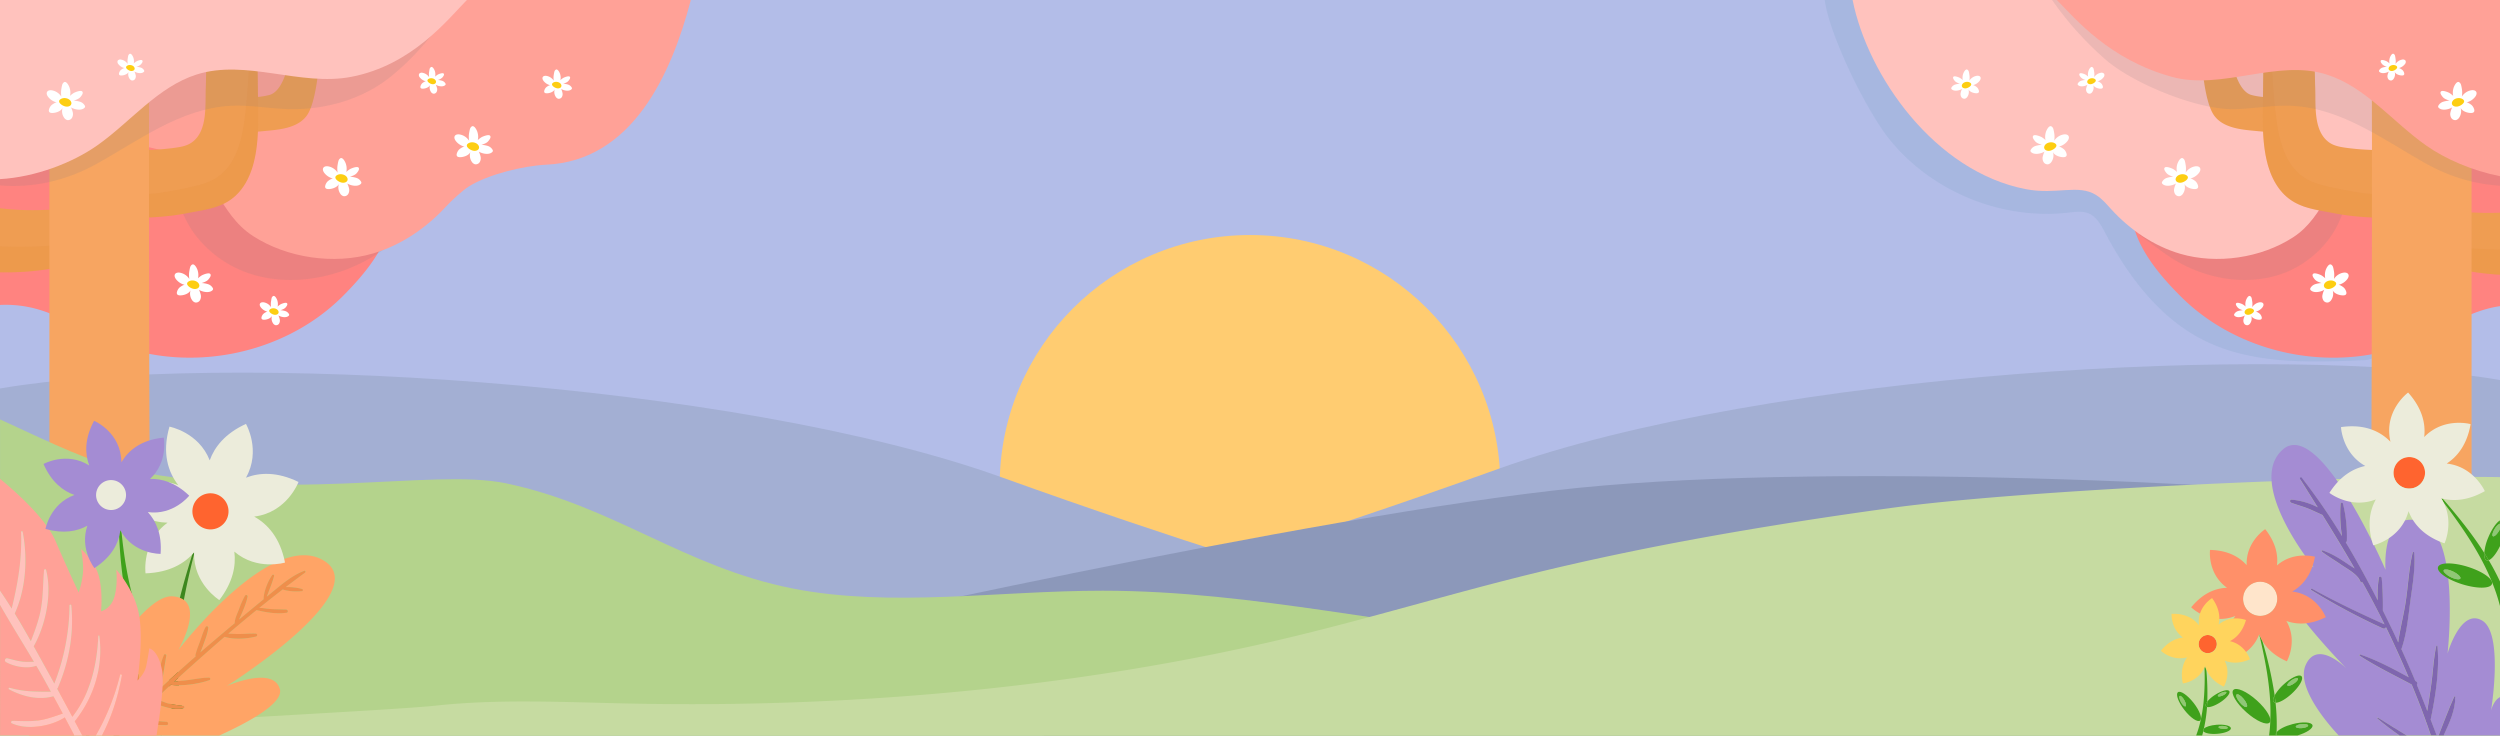 <svg xmlns="http://www.w3.org/2000/svg" xmlns:xlink="http://www.w3.org/1999/xlink" viewBox="0 0 1920 565"><defs><style>.cls-1{isolation:isolate;}.cls-2{fill:#b3bde8;}.cls-3{fill:#ffcc71;}.cls-4{fill:#a3afd3;}.cls-5{opacity:0.08;}.cls-12,.cls-33,.cls-5,.cls-8{mix-blend-mode:multiply;}.cls-6{fill:#177284;}.cls-7{fill:#ff8380;}.cls-8{opacity:0.15;}.cls-9{fill:#7f7b7d;}.cls-10{fill:#ffc2bd;}.cls-11{fill:#ef9d52;}.cls-12{opacity:0.17;}.cls-13{fill:#e08832;}.cls-14{fill:#f7a561;}.cls-15{fill:#ffa197;}.cls-16{fill:#fff;}.cls-17{fill:#fdce12;}.cls-18{fill:#8c98ba;}.cls-19{fill:#b4d38c;}.cls-20{fill:#c6dba1;}.cls-21{fill:#a48cd3;}.cls-22{fill:#7f66af;}.cls-23{fill:#3fa11b;}.cls-24,.cls-25,.cls-26,.cls-27,.cls-28,.cls-29,.cls-31,.cls-32{opacity:0.43;mix-blend-mode:overlay;}.cls-24{fill:url(#Degradado_sin_nombre_61);}.cls-25{fill:url(#Degradado_sin_nombre_61-2);}.cls-26{fill:url(#Degradado_sin_nombre_61-3);}.cls-27{fill:url(#Degradado_sin_nombre_61-4);}.cls-28{fill:url(#Degradado_sin_nombre_61-5);}.cls-29{fill:url(#Degradado_sin_nombre_61-6);}.cls-30{fill:none;}.cls-31{fill:url(#Degradado_sin_nombre_61-7);}.cls-32{fill:url(#Degradado_sin_nombre_61-8);}.cls-33{fill:#ff642f;}.cls-34{fill:#ececdb;}.cls-35{fill:#ffe5cb;}.cls-36{fill:#ff9069;}.cls-37{fill:#ffd45d;}.cls-38{fill:#3d871e;}.cls-39{fill:#ffa466;}.cls-40{fill:#ef8e4b;}</style><linearGradient id="Degradado_sin_nombre_61" x1="-822.52" y1="916.31" x2="-824.41" y2="904.31" gradientTransform="matrix(0.77, -0.63, 0.63, 0.77, 1784.37, -687.78)" gradientUnits="userSpaceOnUse"><stop offset="0" stop-color="#f7f7f7"/><stop offset="1" stop-color="#fffde0"/></linearGradient><linearGradient id="Degradado_sin_nombre_61-2" x1="-1391.15" y1="2387.97" x2="-1392.62" y2="2378.64" gradientTransform="translate(4515.49 354.03) rotate(56.19)" xlink:href="#Degradado_sin_nombre_61"/><linearGradient id="Degradado_sin_nombre_61-3" x1="-1043.57" y1="2794.89" x2="-1045.04" y2="2785.56" gradientTransform="translate(4646.92 1323.45) rotate(84.38)" xlink:href="#Degradado_sin_nombre_61"/><linearGradient id="Degradado_sin_nombre_61-4" x1="-807.7" y1="996.65" x2="-809.1" y2="987.78" gradientTransform="matrix(0.87, -0.49, 0.49, 0.87, 1900.63, -721.45)" xlink:href="#Degradado_sin_nombre_61"/><linearGradient id="Degradado_sin_nombre_61-5" x1="-1313.48" y1="2375.78" x2="-1314.57" y2="2368.88" gradientTransform="matrix(0.4, 0.92, -0.92, 0.4, 4406.78, 783.6)" xlink:href="#Degradado_sin_nombre_61"/><linearGradient id="Degradado_sin_nombre_61-6" x1="-989.7" y1="2748.5" x2="-990.78" y2="2741.61" gradientTransform="matrix(-0.08, 1, -1, -0.08, 4366.02, 1761.37)" xlink:href="#Degradado_sin_nombre_61"/><linearGradient id="Degradado_sin_nombre_61-7" x1="-293.06" y1="823" x2="-295.26" y2="809.06" gradientTransform="translate(1281.36 -183.61) rotate(-63.75)" xlink:href="#Degradado_sin_nombre_61"/><linearGradient id="Degradado_sin_nombre_61-8" x1="-1533.05" y1="1864.1" x2="-1534.76" y2="1853.27" gradientTransform="matrix(0.85, 0.52, -0.52, 0.85, 4198.45, -370.62)" xlink:href="#Degradado_sin_nombre_61"/></defs><g class="cls-1"><g id="Layer_1" data-name="Layer 1"><rect class="cls-2" width="1920" height="565.5"/><circle class="cls-3" cx="960" cy="372.75" r="192.25"/><path class="cls-4" d="M1920,565V291.86c-169.71-29.09-563-5.88-768.91,68.1-79.17,28.45-146.08,50.63-201.43,67.84-51.11-16.2-111.19-36.35-180.75-61.35C563,292.48,169.71,269.27,0,298.35V565Z"/><g class="cls-5"><path class="cls-6" d="M1831.29,144.33c-13.53-18.78-40.56-19.64-63.72-21.15-43.22-2.8-86.61-14.59-122.11-39.31C1624.54,69.3,1607,19.46,1590.38,0h-189c3.74,27.59,32.33,85.49,49.87,107.18,32.38,40.08,86,62,137.34,56.11,5.17-.59,10.62-1.41,15.43.58,6.14,2.55,9.58,8.95,12.68,14.82,17.59,33.19,41.23,64.95,74.75,82.1,37,19,80.81,17.66,122.41,15.91,3.3-.14,6.84-.36,9.43-2.4,2.38-1.88,3.47-4.92,4.39-7.81a266.65,266.65,0,0,0,12.49-86.56C1840,167.5,1838.57,154.42,1831.29,144.33Z"/></g><path class="cls-7" d="M1744.72,0c-35.21,17.24-66.28,73.12-88.92,105.07-35.06,49.47-19.21,84.54,19.18,122.75,46.19,46,121.43,60,181.17,33.76,18.18-8,35-19.3,54.18-24.46a86,86,0,0,1,9.67-2V0Z"/><g class="cls-8"><path class="cls-9" d="M1643,180.38c8.72,6.14,17,13,26,18.56,24.34,15.1,55.24,20.85,82.41,11.72s49.13-34.45,50.66-63a115.21,115.21,0,0,1-49.9-31.19"/></g><path class="cls-10" d="M1422.8,0c11.64,58.36,63.06,131.7,132.9,145.25,23.73,4.6,40.29-4.11,54.13,4.54,4.62,2.88,8.09,7.11,11.72,11.07,14.17,15.46,32.28,28,52.9,34.06,28.29,8.3,62.08,3.2,86.53-12.58,26-16.77,25.84-47,58.94-59.44,20-7.54,42.12-8.24,63.67-8.2,12.11,0,24.33.23,36.41-.49V0Z"/><path class="cls-11" d="M1729.28,73c-16.91-4.36-20.23-54.55-18.67-72.8h-20.53c-1.28,20.59,0,74.57,10.52,88.72,6.45,8.69,18.57,10.41,29.37,11.43l29.34,2.75a195.82,195.82,0,0,0-3.66-30.14A52.81,52.81,0,0,1,1729.28,73Z"/><path class="cls-11" d="M1801.57,113.47c-4.47-.62-9.1-1.47-12.78-4.09-12.62-8.95-10.08-29.52-10.74-42.76-.11-2.33-1.08-51.73-1.38-66.46h-37.53c-.57,14-1,59.17-1.14,73.13-.3,22.78-1.94,53.25,12.91,72.29,10.85,13.93,25.48,15,41.48,18.12,19.74,3.85,40.25,4.1,60.41,2.74l-1.77-52.8A184.9,184.9,0,0,1,1801.57,113.47Z"/><g class="cls-12"><path class="cls-13" d="M1838.89,162.14a15.32,15.32,0,0,0-3.27-8.1c-4.91-5.74-13.11-4.8-19.79-5.69-8.84-1.16-17.85-2.88-26.57-4.82-6.9-1.53-13.86-3.45-19.75-7.34-14.85-9.8-19.32-29.26-21.48-46.88A436.24,436.24,0,0,1,1744.81,39l-5.94-.66q-.63,17.47-.87,35c-.3,22.78-1.94,53.25,12.91,72.29,10.85,13.93,25.48,15,41.48,18.12a214.82,214.82,0,0,0,46.55,3.39A22.78,22.78,0,0,0,1838.89,162.14Z"/></g><path class="cls-11" d="M1920,163.32c-6.5.28-13,.25-19.53-.09-19.45-1-15.54,23.75-15.89,34.27-.1,2.75,0,5.82,2.2,7.83,1.69,1.53,4.26,2.08,6.68,2.52A227.1,227.1,0,0,0,1920,211Z"/><g class="cls-12"><path class="cls-13" d="M1920,191.58c-11.82-.06-23.7-.83-35.5-2,0,3,.15,5.73.08,7.88-.1,2.75,0,5.82,2.2,7.83,1.69,1.53,4.26,2.08,6.68,2.52A227.1,227.1,0,0,0,1920,211Z"/></g><path class="cls-14" d="M1898.17.16h-77c1.29,97.84-.17,440.37-.8,564.34h77.79Z"/><g class="cls-8"><path class="cls-9" d="M1576,0a252.2,252.2,0,0,0,41.18,45.86c21.24,18.44,70.78,38.63,98.94,38,14.92-.35,29.75-3.35,44.65-2.54,39.12,2.13,71,27.13,104.1,45.23A132.54,132.54,0,0,0,1920,142.67V0Z"/></g><path class="cls-15" d="M1579.67,0c14.56,14.75,40.13,45.7,88.26,59,38.43,10.61,80.79-13.81,118.8-1.81,30.14,9.53,50.82,36.49,76.67,54.64,14.7,10.31,35.26,19.28,56.6,23.48V0Z"/><path class="cls-16" d="M1512,54.85a2.67,2.67,0,0,0-.91-1.26c-1.58-1.2-3.28,2.45-3.52,3.57a9.34,9.34,0,0,0-.35,2.3c0,.45,0,1.9.37,2.21a14.34,14.34,0,0,0-2.26-1.77c-.81-.49-4.18-1.87-5.07-1s.41,2.51,1,3.23c1,1.18,2.61,1.69,4,2.18a14.87,14.87,0,0,0-3.7.64,5,5,0,0,0-2.85,2.32,1.14,1.14,0,0,0-.15.65,1.09,1.09,0,0,0,.36.65c1.85,1.85,6,1,7.92-.27a13.29,13.29,0,0,0-1.06,3.09,4.44,4.44,0,0,0,.53,3.16,2.73,2.73,0,0,0,2.82,1.23,3.34,3.34,0,0,0,1.85-1.48,6.67,6.67,0,0,0,.73-5.87c.79,2.2,4.34,3.3,6.4,3.18,1.06-.05,1.84-.43,1.74-1.67a5.45,5.45,0,0,0-1.37-2.74c-.53-.57-2.56-1.95-3.4-1.76a9.21,9.21,0,0,0,5.23-3.3c.66-.86,1.18-2.06.63-3s-1.89-1.08-3-.88a8.33,8.33,0,0,0-5.47,3.7,13.61,13.61,0,0,0-.07-5A15.89,15.89,0,0,0,1512,54.85Z"/><path class="cls-17" d="M1509.67,67.86c2.22-.15,6.4-3,2.85-4.65-2-.94-5.39,0-5.82,2.4a1.84,1.84,0,0,0,.89,1.82A3.4,3.4,0,0,0,1509.67,67.86Z"/><path class="cls-16" d="M1729.21,228.77a2.67,2.67,0,0,0-.91-1.26c-1.58-1.2-3.28,2.44-3.52,3.56a9.49,9.49,0,0,0-.35,2.3c0,.45,0,1.9.37,2.21a14.34,14.34,0,0,0-2.26-1.77c-.81-.48-4.18-1.87-5.07-.95s.41,2.51,1,3.22c1,1.18,2.61,1.7,4,2.18a14.87,14.87,0,0,0-3.7.64,5,5,0,0,0-2.85,2.32,1.17,1.17,0,0,0-.15.65,1.09,1.09,0,0,0,.36.65c1.85,1.86,6,1,7.92-.27a13.37,13.37,0,0,0-1.06,3.1,4.41,4.41,0,0,0,.53,3.15,2.71,2.71,0,0,0,2.83,1.23,3.29,3.29,0,0,0,1.84-1.47,6.69,6.69,0,0,0,.73-5.88c.79,2.2,4.34,3.3,6.4,3.19,1.06-.06,1.84-.44,1.74-1.68a5.42,5.42,0,0,0-1.37-2.73c-.53-.58-2.56-1.95-3.4-1.77a9.19,9.19,0,0,0,5.23-3.29c.66-.86,1.18-2.07.63-3s-1.89-1.09-3-.89a8.27,8.27,0,0,0-5.46,3.71,13.89,13.89,0,0,0-.08-5A15.43,15.43,0,0,0,1729.21,228.77Z"/><path class="cls-17" d="M1726.84,241.78c2.22-.16,6.4-3,2.85-4.66-2-.93-5.39,0-5.82,2.4a1.84,1.84,0,0,0,.89,1.82A3.48,3.48,0,0,0,1726.84,241.78Z"/><path class="cls-16" d="M1677.87,123.36a3.42,3.42,0,0,0-1.19-1.65c-2.06-1.57-4.28,3.19-4.6,4.65a12.22,12.22,0,0,0-.44,3c0,.59,0,2.48.47,2.89a19.16,19.16,0,0,0-2.94-2.31c-1.06-.63-5.46-2.44-6.62-1.25s.54,3.28,1.31,4.21c1.26,1.54,3.39,2.21,5.23,2.84a19.11,19.11,0,0,0-4.83.84,6.46,6.46,0,0,0-3.72,3,1.57,1.57,0,0,0-.2.85,1.45,1.45,0,0,0,.47.84c2.42,2.42,7.79,1.29,10.33-.35a17.22,17.22,0,0,0-1.38,4,5.79,5.79,0,0,0,.7,4.12,3.54,3.54,0,0,0,3.68,1.6,4.39,4.39,0,0,0,2.41-1.92,8.72,8.72,0,0,0,1-7.67c1,2.87,5.65,4.3,8.34,4.16,1.39-.08,2.41-.57,2.28-2.19a7.14,7.14,0,0,0-1.79-3.57c-.7-.75-3.35-2.54-4.44-2.3a12,12,0,0,0,6.82-4.3c.87-1.12,1.54-2.69.82-3.92s-2.46-1.41-3.87-1.15a10.78,10.78,0,0,0-7.13,4.84,18,18,0,0,0-.1-6.55A18.48,18.48,0,0,0,1677.87,123.36Z"/><path class="cls-17" d="M1674.77,140.33c2.9-.2,8.36-4,3.73-6.08-2.67-1.21-7,.05-7.61,3.14a2.42,2.42,0,0,0,1.17,2.37A4.45,4.45,0,0,0,1674.77,140.33Z"/><path class="cls-16" d="M1890,64.9a3.44,3.44,0,0,0-1.19-1.64c-2.06-1.57-4.28,3.19-4.59,4.65a12.09,12.09,0,0,0-.45,3c0,.59,0,2.48.47,2.88a19.3,19.3,0,0,0-2.94-2.31c-1.06-.63-5.46-2.44-6.62-1.24s.54,3.27,1.31,4.21c1.26,1.53,3.4,2.2,5.23,2.84a19.11,19.11,0,0,0-4.83.84,6.41,6.41,0,0,0-3.71,3,1.57,1.57,0,0,0-.21.84,1.54,1.54,0,0,0,.47.85c2.42,2.42,7.79,1.29,10.33-.35a17.78,17.78,0,0,0-1.38,4,5.78,5.78,0,0,0,.7,4.12,3.55,3.55,0,0,0,3.68,1.61,4.4,4.4,0,0,0,2.41-1.93,8.72,8.72,0,0,0,1-7.67c1,2.88,5.66,4.31,8.34,4.16,1.39-.07,2.41-.57,2.28-2.18a7.14,7.14,0,0,0-1.79-3.57c-.7-.75-3.34-2.55-4.43-2.3a12.06,12.06,0,0,0,6.81-4.31c.87-1.12,1.54-2.69.82-3.91s-2.46-1.41-3.87-1.15a10.8,10.8,0,0,0-7.13,4.83,18,18,0,0,0-.1-6.54A18.88,18.88,0,0,0,1890,64.9Z"/><path class="cls-17" d="M1886.92,81.87c2.9-.19,8.36-4,3.73-6.07-2.67-1.22-7,0-7.6,3.14a2.4,2.4,0,0,0,1.16,2.37A4.39,4.39,0,0,0,1886.92,81.87Z"/><path class="cls-16" d="M1576.91,98.86a3.42,3.42,0,0,0-1.19-1.65c-2.06-1.57-4.28,3.19-4.59,4.65a11.78,11.78,0,0,0-.45,3c0,.59,0,2.48.47,2.89a19.8,19.8,0,0,0-2.94-2.31c-1.06-.63-5.46-2.44-6.62-1.25s.54,3.28,1.31,4.21c1.26,1.54,3.4,2.21,5.23,2.84a19.56,19.56,0,0,0-4.83.84,6.41,6.41,0,0,0-3.71,3,1.58,1.58,0,0,0-.21.85,1.51,1.51,0,0,0,.47.84c2.42,2.43,7.79,1.29,10.33-.35a17.69,17.69,0,0,0-1.38,4,5.78,5.78,0,0,0,.7,4.12,3.54,3.54,0,0,0,3.68,1.6,4.39,4.39,0,0,0,2.41-1.92,8.72,8.72,0,0,0,1-7.67c1,2.87,5.66,4.3,8.34,4.16,1.39-.08,2.41-.57,2.28-2.19a7.14,7.14,0,0,0-1.79-3.57c-.7-.75-3.35-2.54-4.44-2.3a12,12,0,0,0,6.82-4.3c.87-1.12,1.54-2.69.82-3.92s-2.46-1.41-3.87-1.15a10.78,10.78,0,0,0-7.13,4.84,18,18,0,0,0-.1-6.55A18.48,18.48,0,0,0,1576.91,98.86Z"/><path class="cls-17" d="M1573.81,115.83c2.9-.2,8.36-4,3.73-6.08-2.67-1.21-7,0-7.61,3.14a2.44,2.44,0,0,0,1.17,2.38A4.53,4.53,0,0,0,1573.81,115.83Z"/><path class="cls-16" d="M1791.75,205a3.44,3.44,0,0,0-1.19-1.64c-2.06-1.57-4.28,3.19-4.6,4.65a12.08,12.08,0,0,0-.44,3c0,.59,0,2.48.47,2.89a19.23,19.23,0,0,0-2.94-2.32c-1.06-.63-5.46-2.44-6.62-1.24s.54,3.27,1.31,4.21c1.26,1.53,3.39,2.21,5.23,2.84a19.11,19.11,0,0,0-4.83.84,6.46,6.46,0,0,0-3.72,3,1.56,1.56,0,0,0-.2.84,1.48,1.48,0,0,0,.47.85c2.42,2.42,7.79,1.29,10.33-.35a17.22,17.22,0,0,0-1.38,4,5.76,5.76,0,0,0,.7,4.11,3.55,3.55,0,0,0,3.68,1.61,4.4,4.4,0,0,0,2.41-1.93,8.72,8.72,0,0,0,1-7.67c1,2.88,5.65,4.31,8.34,4.16,1.39-.07,2.41-.57,2.28-2.18a7.14,7.14,0,0,0-1.79-3.57c-.7-.75-3.35-2.55-4.44-2.3a12.06,12.06,0,0,0,6.82-4.31c.87-1.12,1.54-2.69.82-3.91s-2.46-1.41-3.87-1.15a10.8,10.8,0,0,0-7.13,4.83,18,18,0,0,0-.1-6.54A18.88,18.88,0,0,0,1791.75,205Z"/><path class="cls-17" d="M1788.65,221.93c2.9-.2,8.36-4,3.73-6.08-2.67-1.22-7,.05-7.61,3.14a2.42,2.42,0,0,0,1.17,2.37A4.45,4.45,0,0,0,1788.65,221.93Z"/><path class="cls-16" d="M1607.89,52.79a2.44,2.44,0,0,0-.84-1.15c-1.44-1.1-3,2.23-3.21,3.25a8.28,8.28,0,0,0-.32,2.1c0,.41,0,1.73.34,2a13.35,13.35,0,0,0-2.06-1.62c-.74-.44-3.82-1.71-4.63-.87s.38,2.29.91,2.94a7.82,7.82,0,0,0,3.66,2,13.31,13.31,0,0,0-3.38.59,4.5,4.5,0,0,0-2.6,2.12,1.1,1.1,0,0,0-.14.59,1.06,1.06,0,0,0,.33.59c1.69,1.7,5.45.9,7.23-.24a12.38,12.38,0,0,0-1,2.82,4.06,4.06,0,0,0,.49,2.88,2.49,2.49,0,0,0,2.58,1.12,3,3,0,0,0,1.68-1.34,6.12,6.12,0,0,0,.67-5.37c.72,2,4,3,5.84,2.91,1-.05,1.68-.4,1.59-1.53a5,5,0,0,0-1.25-2.49c-.49-.53-2.34-1.78-3.1-1.62a8.3,8.3,0,0,0,4.76-3,2.56,2.56,0,0,0,.58-2.73,2.54,2.54,0,0,0-2.71-.81,7.56,7.56,0,0,0-5,3.38,12.6,12.6,0,0,0-.07-4.58A13.06,13.06,0,0,0,1607.89,52.79Z"/><path class="cls-17" d="M1605.72,64.66c2-.14,5.84-2.78,2.6-4.25-1.86-.85-4.92,0-5.32,2.19a1.74,1.74,0,0,0,.82,1.67A3.18,3.18,0,0,0,1605.72,64.66Z"/><path class="cls-16" d="M1839.34,42.64a2.46,2.46,0,0,0-.84-1.16c-1.44-1.09-3,2.24-3.21,3.26a8.21,8.21,0,0,0-.32,2.1c0,.41,0,1.73.34,2a13.78,13.78,0,0,0-2.06-1.61c-.74-.44-3.82-1.71-4.63-.87s.37,2.29.91,2.94a7.82,7.82,0,0,0,3.66,2,13.31,13.31,0,0,0-3.38.59,4.53,4.53,0,0,0-2.6,2.11,1.15,1.15,0,0,0-.14.6,1,1,0,0,0,.33.59c1.69,1.69,5.45.9,7.23-.25a12,12,0,0,0-1,2.83,4.07,4.07,0,0,0,.49,2.88,2.49,2.49,0,0,0,2.58,1.12,3.06,3.06,0,0,0,1.68-1.35,6.09,6.09,0,0,0,.67-5.36c.72,2,4,3,5.84,2.91,1,0,1.68-.4,1.59-1.53a5,5,0,0,0-1.25-2.5c-.49-.52-2.34-1.78-3.1-1.61a8.35,8.35,0,0,0,4.76-3,2.58,2.58,0,0,0,.58-2.74,2.56,2.56,0,0,0-2.71-.8,7.56,7.56,0,0,0-5,3.38,12.59,12.59,0,0,0-.07-4.58A14.47,14.47,0,0,0,1839.34,42.64Z"/><path class="cls-17" d="M1837.17,54.51c2-.14,5.84-2.78,2.6-4.25-1.86-.85-4.92,0-5.32,2.19a1.7,1.7,0,0,0,.82,1.66A3.11,3.11,0,0,0,1837.17,54.51Z"/><path class="cls-7" d="M282.06,105.07C259.42,73.12,228.35,17.24,193.14,0H0V234.2a89.65,89.65,0,0,1,27.53,2.92c19.17,5.16,36,16.48,54.17,24.46,59.75,26.23,135,12.21,181.17-33.76C301.27,189.61,317.12,154.54,282.06,105.07Z"/><g class="cls-8"><path class="cls-9" d="M314,178.22c-9.75,6.52-19,13.75-29.14,19.72-27.26,16-61.87,22.15-92.29,12.44s-55-36.6-56.74-66.9a130.13,130.13,0,0,0,55.88-33.14"/></g><path class="cls-15" d="M0,0V105.61c20.83,4.3,42.5,3.72,63.87,3.69,22.93,0,46.43.7,67.75,8.73,35.23,13.26,35.08,45.41,62.72,63.25,26,16.8,62,22.22,92.09,13.39,21.94-6.44,41.21-19.79,56.29-36.25,3.86-4.21,12.5-12.18,17.41-15.26,14.73-9.2,41.81-15.85,59.42-16.67,65.7-3.07,95.89-68.69,111-126.49Z"/><path class="cls-11" d="M225.5.16c1.57,18.25-1.76,68.44-18.67,72.8a52.81,52.81,0,0,1-26.37,0,197.06,197.06,0,0,0-3.66,30.14l29.34-2.75c10.8-1,22.92-2.74,29.37-11.43C246,74.73,247.31,20.75,246,.16Z"/><path class="cls-11" d="M197,.16H159.44c-.3,14.73-1.27,64.13-1.38,66.46-.66,13.24,1.88,33.81-10.74,42.76-3.68,2.62-8.3,3.47-12.78,4.09a184.9,184.9,0,0,1-49.46.17l-1.77,52.8c20.16,1.36,40.67,1.11,60.41-2.74,16-3.12,30.63-4.19,41.49-18.12,14.84-19,13.2-49.51,12.9-72.29C197.93,59.33,197.54,14.11,197,.16Z"/><g class="cls-12"><path class="cls-13" d="M97.23,162.14a15.23,15.23,0,0,1,3.26-8.1c4.91-5.74,13.11-4.8,19.79-5.69,8.84-1.16,17.85-2.88,26.57-4.82,6.9-1.53,13.86-3.45,19.75-7.34,14.85-9.8,19.32-29.26,21.48-46.88A436.24,436.24,0,0,0,191.3,39l5.94-.66q.63,17.47.87,35c.3,22.78,1.94,53.25-12.9,72.29-10.86,13.93-25.48,15-41.49,18.12a214.78,214.78,0,0,1-46.55,3.39A22.78,22.78,0,0,1,97.23,162.14Z"/></g><path class="cls-11" d="M35.64,161.14A206,206,0,0,1,0,159.91v49.22a212.38,212.38,0,0,0,42.65-3.37c2.42-.43,5-1,6.68-2.51,2.23-2,2.3-5.08,2.21-7.84C51.19,184.89,55.09,160.12,35.64,161.14Z"/><g class="cls-12"><path class="cls-13" d="M51.62,187.53A341.58,341.58,0,0,1,0,189.09v20a212.38,212.38,0,0,0,42.65-3.37c2.42-.43,5-1,6.68-2.51,2.23-2,2.3-5.08,2.21-7.84C51.46,193.27,51.57,190.52,51.62,187.53Z"/></g><path class="cls-14" d="M114.94.16h-77V564.5h77.79C115.11,440.53,113.64,98,114.94.16Z"/><g class="cls-8"><path class="cls-9" d="M0,0V142.38c25.14,2.32,50.87-3.78,73-15.88,33.05-18.1,65-43.1,104.1-45.23,14.89-.81,29.73,2.19,44.65,2.54,28.16.68,57.11-7.6,78.9-25.39C328.34,35.8,343.39,10.3,350.75,0Z"/></g><path class="cls-10" d="M0,0V137.57C27.32,136,55.67,125,74.46,111.82,100.31,93.67,121,66.71,151.13,57.18c38-12,79.66,9.41,118.8,1.81C316.87,49.87,344,14.75,358.57,0Z"/><path class="cls-16" d="M425.82,54.85a2.6,2.6,0,0,1,.91-1.26c1.58-1.2,3.28,2.45,3.52,3.57a8.88,8.88,0,0,1,.34,2.3c0,.45,0,1.9-.36,2.21a14.34,14.34,0,0,1,2.26-1.77c.81-.49,4.18-1.87,5.07-1s-.42,2.51-1,3.23c-1,1.18-2.61,1.69-4,2.18a14.87,14.87,0,0,1,3.7.64,5,5,0,0,1,2.85,2.32,1.14,1.14,0,0,1,.15.65,1.09,1.09,0,0,1-.36.65c-1.85,1.85-6,1-7.92-.27A13.29,13.29,0,0,1,432,71.43a4.44,4.44,0,0,1-.53,3.16,2.74,2.74,0,0,1-2.83,1.23,3.35,3.35,0,0,1-1.84-1.48,6.67,6.67,0,0,1-.73-5.87c-.79,2.2-4.34,3.3-6.4,3.18-1.07-.05-1.84-.43-1.74-1.67a5.37,5.37,0,0,1,1.37-2.74c.53-.57,2.56-1.95,3.4-1.76a9.21,9.21,0,0,1-5.23-3.3c-.67-.86-1.18-2.06-.63-3s1.89-1.08,3-.88A8.29,8.29,0,0,1,425.3,62a13.83,13.83,0,0,1,.08-5A15.89,15.89,0,0,1,425.82,54.85Z"/><path class="cls-17" d="M428.19,67.86c-2.22-.15-6.4-3-2.86-4.65,2.05-.94,5.4,0,5.83,2.4a1.88,1.88,0,0,1-.89,1.82A3.4,3.4,0,0,1,428.19,67.86Z"/><path class="cls-16" d="M208.64,228.77a2.69,2.69,0,0,1,.92-1.26c1.58-1.2,3.28,2.44,3.52,3.56a9,9,0,0,1,.34,2.3c0,.45,0,1.9-.36,2.21a14.73,14.73,0,0,1,2.25-1.77c.81-.48,4.19-1.87,5.08-.95s-.42,2.51-1,3.22c-1,1.18-2.61,1.7-4,2.18a14.87,14.87,0,0,1,3.7.64,5,5,0,0,1,2.85,2.32,1.17,1.17,0,0,1,.15.65,1.09,1.09,0,0,1-.36.65c-1.85,1.86-6,1-7.92-.27a13.37,13.37,0,0,1,1.06,3.1,4.41,4.41,0,0,1-.53,3.15,2.71,2.71,0,0,1-2.83,1.23,3.29,3.29,0,0,1-1.84-1.47,6.69,6.69,0,0,1-.73-5.88c-.79,2.2-4.34,3.3-6.4,3.19-1.07-.06-1.84-.44-1.75-1.68a5.5,5.5,0,0,1,1.37-2.73c.54-.58,2.57-1.95,3.41-1.77a9.19,9.19,0,0,1-5.23-3.29c-.67-.86-1.18-2.07-.63-3s1.89-1.09,3-.89a8.27,8.27,0,0,1,5.46,3.71,13.89,13.89,0,0,1,.08-5A17.07,17.07,0,0,1,208.64,228.77Z"/><path class="cls-17" d="M211,241.78c-2.22-.16-6.4-3-2.86-4.66,2.05-.93,5.39,0,5.83,2.4a1.86,1.86,0,0,1-.89,1.82A3.48,3.48,0,0,1,211,241.78Z"/><path class="cls-16" d="M260,123.36a3.42,3.42,0,0,1,1.19-1.65c2.06-1.57,4.28,3.19,4.59,4.65a11.78,11.78,0,0,1,.45,3c0,.59,0,2.48-.47,2.89a18.69,18.69,0,0,1,2.94-2.31c1.06-.63,5.46-2.44,6.62-1.25s-.54,3.28-1.31,4.21c-1.26,1.54-3.4,2.21-5.23,2.84a19.11,19.11,0,0,1,4.83.84,6.41,6.41,0,0,1,3.71,3,1.58,1.58,0,0,1,.21.85,1.51,1.51,0,0,1-.47.84c-2.42,2.42-7.79,1.29-10.34-.35a17.25,17.25,0,0,1,1.39,4,5.79,5.79,0,0,1-.7,4.12,3.54,3.54,0,0,1-3.68,1.6,4.39,4.39,0,0,1-2.41-1.92,8.72,8.72,0,0,1-1-7.67c-1,2.87-5.66,4.3-8.34,4.16-1.39-.08-2.41-.57-2.28-2.19a7.14,7.14,0,0,1,1.79-3.57c.7-.75,3.34-2.54,4.44-2.3a12,12,0,0,1-6.82-4.3c-.87-1.12-1.54-2.69-.82-3.92s2.46-1.41,3.87-1.15a10.78,10.78,0,0,1,7.13,4.84,18,18,0,0,1,.1-6.55A18.48,18.48,0,0,1,260,123.36Z"/><path class="cls-17" d="M263.09,140.33c-2.9-.2-8.36-4-3.73-6.08,2.67-1.21,7,.05,7.6,3.14a2.4,2.4,0,0,1-1.16,2.37A4.47,4.47,0,0,1,263.09,140.33Z"/><path class="cls-16" d="M47.84,64.9A3.48,3.48,0,0,1,49,63.26c2.07-1.57,4.29,3.19,4.6,4.65a12.09,12.09,0,0,1,.45,3c0,.59,0,2.48-.48,2.88a19.88,19.88,0,0,1,2.95-2.31c1.05-.63,5.45-2.44,6.62-1.24s-.54,3.27-1.31,4.21c-1.26,1.53-3.4,2.2-5.23,2.84a19.18,19.18,0,0,1,4.83.84,6.44,6.44,0,0,1,3.71,3,1.57,1.57,0,0,1,.21.84,1.49,1.49,0,0,1-.48.85c-2.41,2.42-7.78,1.29-10.33-.35a17.34,17.34,0,0,1,1.39,4,5.83,5.83,0,0,1-.7,4.12,3.56,3.56,0,0,1-3.68,1.61,4.4,4.4,0,0,1-2.41-1.93,8.72,8.72,0,0,1-1-7.67c-1,2.88-5.66,4.31-8.34,4.16-1.39-.07-2.41-.57-2.28-2.18a7.14,7.14,0,0,1,1.79-3.57c.69-.75,3.34-2.55,4.43-2.3A12.06,12.06,0,0,1,37,74.46c-.87-1.12-1.54-2.69-.83-3.91S38.63,69.14,40,69.4a10.8,10.8,0,0,1,7.13,4.83,18,18,0,0,1,.1-6.54A18.88,18.88,0,0,1,47.84,64.9Z"/><path class="cls-17" d="M50.94,81.87c-2.9-.19-8.36-4-3.73-6.07,2.67-1.22,7,0,7.6,3.14a2.41,2.41,0,0,1-1.16,2.37A4.39,4.39,0,0,1,50.94,81.87Z"/><path class="cls-16" d="M361,98.86a3.46,3.46,0,0,1,1.18-1.65c2.07-1.57,4.29,3.19,4.6,4.65a12.24,12.24,0,0,1,.45,3c0,.59,0,2.48-.47,2.89a19.3,19.3,0,0,1,2.94-2.31c1.06-.63,5.45-2.44,6.62-1.25s-.54,3.28-1.31,4.21c-1.26,1.54-3.4,2.21-5.23,2.84a19.56,19.56,0,0,1,4.83.84,6.41,6.41,0,0,1,3.71,3,1.58,1.58,0,0,1,.21.85,1.47,1.47,0,0,1-.48.84c-2.41,2.43-7.78,1.29-10.33-.35a17.25,17.25,0,0,1,1.39,4,5.83,5.83,0,0,1-.7,4.12,3.55,3.55,0,0,1-3.68,1.6,4.39,4.39,0,0,1-2.41-1.92,8.72,8.72,0,0,1-1-7.67c-1,2.87-5.66,4.3-8.34,4.16-1.39-.08-2.41-.57-2.28-2.19a7.14,7.14,0,0,1,1.79-3.57c.69-.75,3.34-2.54,4.43-2.3a12,12,0,0,1-6.81-4.3c-.87-1.12-1.54-2.69-.83-3.92s2.47-1.41,3.88-1.15a10.78,10.78,0,0,1,7.13,4.84,18,18,0,0,1,.1-6.55A18.48,18.48,0,0,1,361,98.86Z"/><path class="cls-17" d="M364.05,115.83c-2.9-.2-8.36-4-3.73-6.08,2.67-1.21,7,0,7.6,3.14a2.44,2.44,0,0,1-1.16,2.38A4.53,4.53,0,0,1,364.05,115.83Z"/><path class="cls-16" d="M146.11,205a3.44,3.44,0,0,1,1.19-1.64c2.06-1.57,4.28,3.19,4.59,4.65a12.09,12.09,0,0,1,.45,3c0,.59,0,2.48-.47,2.89a18.75,18.75,0,0,1,2.94-2.32c1.06-.63,5.46-2.44,6.62-1.24s-.54,3.27-1.31,4.21c-1.26,1.53-3.4,2.21-5.23,2.84a19.11,19.11,0,0,1,4.83.84,6.41,6.41,0,0,1,3.71,3,1.57,1.57,0,0,1,.21.84,1.54,1.54,0,0,1-.47.85c-2.42,2.42-7.79,1.29-10.34-.35a17.25,17.25,0,0,1,1.39,4,5.81,5.81,0,0,1-.7,4.11,3.55,3.55,0,0,1-3.68,1.61,4.4,4.4,0,0,1-2.41-1.93,8.72,8.72,0,0,1-1-7.67c-1,2.88-5.66,4.31-8.34,4.16-1.39-.07-2.41-.57-2.28-2.18a7.14,7.14,0,0,1,1.79-3.57c.7-.75,3.34-2.55,4.43-2.3a12.06,12.06,0,0,1-6.81-4.31c-.87-1.12-1.54-2.69-.82-3.91s2.46-1.41,3.87-1.15a10.8,10.8,0,0,1,7.13,4.83,18,18,0,0,1,.1-6.54A18.88,18.88,0,0,1,146.11,205Z"/><path class="cls-17" d="M149.21,221.93c-2.9-.2-8.36-4-3.73-6.08,2.67-1.22,7,.05,7.6,3.14a2.4,2.4,0,0,1-1.16,2.37A4.47,4.47,0,0,1,149.21,221.93Z"/><path class="cls-16" d="M330,52.79a2.42,2.42,0,0,1,.83-1.15c1.45-1.1,3,2.23,3.22,3.25a8.27,8.27,0,0,1,.31,2.1c0,.41,0,1.73-.33,2a13.35,13.35,0,0,1,2.06-1.62c.74-.44,3.82-1.71,4.63-.87s-.38,2.29-.91,2.94a7.82,7.82,0,0,1-3.66,2,13.31,13.31,0,0,1,3.38.59,4.45,4.45,0,0,1,2.59,2.12,1,1,0,0,1,.15.59,1.06,1.06,0,0,1-.33.59c-1.69,1.7-5.45.9-7.23-.24a12.38,12.38,0,0,1,1,2.82,4.06,4.06,0,0,1-.49,2.88,2.49,2.49,0,0,1-2.58,1.12,3,3,0,0,1-1.68-1.34,6.12,6.12,0,0,1-.67-5.37c-.72,2-4,3-5.84,2.91-1-.05-1.68-.4-1.59-1.53a5,5,0,0,1,1.25-2.49c.49-.53,2.34-1.78,3.1-1.62a8.3,8.3,0,0,1-4.76-3,2.56,2.56,0,0,1-.58-2.73,2.54,2.54,0,0,1,2.71-.81,7.56,7.56,0,0,1,5,3.38,12.6,12.6,0,0,1,.07-4.58A13.06,13.06,0,0,1,330,52.79Z"/><path class="cls-17" d="M332.14,64.66c-2-.14-5.84-2.78-2.61-4.25,1.87-.85,4.92,0,5.32,2.19a1.71,1.71,0,0,1-.81,1.67A3.18,3.18,0,0,1,332.14,64.66Z"/><path class="cls-16" d="M98.52,42.64a2.46,2.46,0,0,1,.84-1.16c1.44-1.09,3,2.24,3.21,3.26a8.21,8.21,0,0,1,.32,2.1c0,.41,0,1.73-.34,2a13.29,13.29,0,0,1,2.06-1.61c.74-.44,3.82-1.71,4.63-.87s-.38,2.29-.91,2.94a7.82,7.82,0,0,1-3.66,2,13.31,13.31,0,0,1,3.38.59,4.53,4.53,0,0,1,2.6,2.11,1.15,1.15,0,0,1,.14.6,1.09,1.09,0,0,1-.33.59c-1.69,1.69-5.45.9-7.23-.25a12.46,12.46,0,0,1,1,2.83,4.07,4.07,0,0,1-.49,2.88,2.49,2.49,0,0,1-2.58,1.12,3.06,3.06,0,0,1-1.68-1.35,6.09,6.09,0,0,1-.67-5.36c-.72,2-4,3-5.84,2.91-1,0-1.68-.4-1.59-1.53a5,5,0,0,1,1.25-2.5c.49-.52,2.34-1.78,3.1-1.61a8.35,8.35,0,0,1-4.76-3,2.58,2.58,0,0,1-.58-2.74,2.56,2.56,0,0,1,2.71-.8,7.56,7.56,0,0,1,5,3.38,12.59,12.59,0,0,1,.07-4.58A13.06,13.06,0,0,1,98.52,42.64Z"/><path class="cls-17" d="M100.69,54.51c-2-.14-5.84-2.78-2.6-4.25,1.86-.85,4.92,0,5.32,2.19a1.72,1.72,0,0,1-.82,1.66A3.11,3.11,0,0,1,100.69,54.51Z"/><path class="cls-18" d="M1920,391.57c-146.48-19.41-504.56-37.21-707.57-16.93C1008.69,395,588.09,490.58,588.09,490.58c52.46,31.47,127,55.77,214.49,74.42H1920Z"/><path class="cls-19" d="M1920,565V493.67c-32.91-4.41-211.21-9.78-245.75-11.48-51.68-2.55-103.76-1.49-155.39.89-109.1,5-218.8,15.42-327.41,7.71-116.29-8.25-227.34-37.07-344.56-37.14-80,0-162.84,13.19-238.31-1.72-83.14-16.42-137.45-63.47-220-80.75-57.75-12.09-173.62,16.89-301.63-13-23.61-5.51-66.55-27-86.92-36.07V565Z"/><path class="cls-20" d="M1920,565V366.44c-108.86-1.77-363.61,9.29-468.93,23.85-94.23,13-187.47,28.88-276.31,50.78-62.14,15.32-121.92,33.54-184.34,48.49-159.15,38.13-334.06,54.39-507,50.75-49.62-1-99.8-3.67-148.56,1.59C298.48,545.82,118,554,82,558.85A663.92,663.92,0,0,1,0,564.4v.6Z"/><path class="cls-21" d="M1913.13,545.72c.51-3.23,9.39-59.52-6.84-69.13s-26.17,23.88-26.57,25.31c.24-2.26,10.1-91.62-20.43-101.38-30.93-9.9-27.21,37.1-27.21,37.1s-50.72-118.12-79.16-92.15S1777,435.76,1777,435.76s-24.11-15.45-27.21,3.1c-2.88,17.27,45.68,67.76,52.42,74.66-4.09-4-23.14-21.08-31.39-2.91-7.61,16.74,16.41,44.71,25.28,54.23h46.72c-5.83-4-11.49-8.33-17-13-.36-.31.11-.9.5-.65,7.27,4.6,14.59,9.17,22,13.6h18.5q-1.73-5.05-3.5-10.08a1.78,1.78,0,0,1-.37-1c-1.37-3.82-2.76-7.63-4.22-11.42q-3.22-8.31-6.63-16.55c-13.33-7.12-27.22-13.81-39.86-22.05-.52-.33-.19-1.26.44-1,12.8,4.4,25.15,10.92,37.09,17.5q-8.22-19.47-17.44-38.5a1.85,1.85,0,0,1-2.43.93,509,509,0,0,1-55-29.48.6.6,0,0,1,.61-1c18,10,36.91,19,55.71,27.39q-8-16.43-16.93-32.28a1.55,1.55,0,0,1-1.8-1c-1.9-5.26-10.54-9.69-14.9-12.75-4.76-3.34-9.87-6.24-14.47-9.79-.43-.33-.21-1.15.4-1,7.26,2.33,14,6.66,20.23,11,1.23.84,2.86,1.81,4.52,2.91-8-13.86-16.27-27.51-24.7-41.12-3.72-1.58-7.3-3.45-11.06-4.93-4.27-1.69-8.72-2.84-13-4.46-1.18-.44-1.12-2.47.32-2.36a54.42,54.42,0,0,1,20.11,5.9q-6.78-10.9-13.62-21.83c-.47-.76.69-1.68,1.26-1a469,469,0,0,1,31,44.94,108.38,108.38,0,0,1-1.12-24.76.94.94,0,0,1,1.84-.25,104.15,104.15,0,0,1,3,28.49,1.53,1.53,0,0,1-.84,1.29c8.74,14.57,16.88,29.52,24.56,44.59a82.11,82.11,0,0,1,.89-17.39c.23-1.33,2-.83,2.16.29a242.66,242.66,0,0,1,.86,24.87q2.87,5.71,5.64,11.44,3.15,6.5,6.17,13.06c1.39-10.36,4.15-20.73,5.74-31,1.93-12.55,2.46-25.6,5.4-38,.16-.69,1.11-.48,1.16.15.9,11.95-1.22,24.36-2.86,36.19-1.71,12.38-2.91,26-7,37.85l0,0q5.52,12.12,10.66,24.42l.62.35a1.71,1.71,0,0,1,.58,2.56c1.81,4.4,3.6,8.81,5.33,13.24l2.69,6.87c1.21-7.76,2.49-15.5,3.44-23.3,1.08-8.79,1.6-17.78,3.44-26.45.12-.56.89-.37.93.13,1.68,18.13-1.5,38.4-5.22,56.31q2.33,6,4.55,12.16h1.53c4-9.93,7.62-20.08,12-29.79.18-.42.8-.19.81.22.15,10-4.57,20.15-9,29.57H1920V535.38C1915.33,537.75,1913.4,544.66,1913.13,545.72Z"/><path class="cls-22" d="M1826.39,551.24c-.39-.25-.86.34-.5.65,5.47,4.62,11.13,8.92,17,13h5.53C1841,560.41,1833.66,555.84,1826.39,551.24Z"/><path class="cls-22" d="M1866.74,552.68c3.72-17.91,6.9-38.18,5.22-56.31,0-.5-.81-.69-.93-.13-1.84,8.67-2.36,17.66-3.44,26.45-.95,7.8-2.23,15.54-3.44,23.3l-2.69-6.87c-1.73-4.43-3.52-8.84-5.33-13.24a1.71,1.71,0,0,0-.58-2.56l-.62-.35q-5.13-12.3-10.66-24.42l0,0c4.13-11.82,5.33-25.47,7-37.85,1.64-11.83,3.76-24.24,2.86-36.19,0-.63-1-.84-1.16-.15-2.94,12.36-3.47,25.41-5.4,38-1.59,10.31-4.35,20.68-5.74,31q-3-6.56-6.17-13.06-2.78-5.73-5.64-11.44a242.66,242.66,0,0,0-.86-24.87c-.12-1.12-1.93-1.62-2.16-.29a82.11,82.11,0,0,0-.89,17.39c-7.68-15.07-15.82-30-24.56-44.59a1.53,1.53,0,0,0,.84-1.29,104.15,104.15,0,0,0-3-28.49.94.94,0,0,0-1.84.25,108.38,108.38,0,0,0,1.12,24.76,469,469,0,0,0-31-44.94c-.57-.71-1.73.21-1.26,1q6.82,10.93,13.62,21.83a54.42,54.42,0,0,0-20.11-5.9c-1.44-.11-1.5,1.92-.32,2.36,4.29,1.62,8.74,2.77,13,4.46,3.76,1.48,7.34,3.35,11.06,4.93,8.43,13.61,16.73,27.26,24.7,41.12-1.66-1.1-3.29-2.07-4.52-2.91-6.24-4.31-13-8.64-20.23-11-.61-.2-.83.62-.4,1,4.6,3.55,9.71,6.45,14.47,9.79,4.36,3.06,13,7.49,14.9,12.75a1.55,1.55,0,0,0,1.8,1q8.85,15.88,16.93,32.28c-18.8-8.42-37.7-17.4-55.71-27.39a.6.6,0,0,0-.61,1,509,509,0,0,0,55,29.48,1.85,1.85,0,0,0,2.43-.93q9.21,19,17.44,38.5c-11.94-6.58-24.29-13.1-37.09-17.5-.63-.22-1,.71-.44,1,12.64,8.24,26.53,14.93,39.86,22.05q3.4,8.24,6.63,16.55c1.46,3.79,2.85,7.6,4.22,11.42a1.78,1.78,0,0,0,.37,1q1.78,5,3.5,10.08h4.41Q1869.07,558.73,1866.74,552.68Z"/><path class="cls-22" d="M1885.64,535.27c0-.41-.63-.64-.81-.22-4.39,9.71-8,19.86-12,29.79h3.85C1881.07,555.42,1885.79,545.26,1885.64,535.27Z"/><path class="cls-23" d="M1748.14,564.84a1,1,0,0,0,.13.16s0-.1,0-.16Z"/><path class="cls-23" d="M1747.87,564.3a2.29,2.29,0,0,1,.54-1.91c.06-1.28.1-2.57.12-3.85a151.84,151.84,0,0,0-.91-18.86,2,2,0,0,1-1.37-.58c-.85-.91-.52-2.74.68-5l-.09-.68a301.73,301.73,0,0,0-9.53-41.72,32.58,32.58,0,0,1-2.18-4.66.93.93,0,0,0-.05.1c3.63,15.43,6.8,31,8.08,46.69a156.12,156.12,0,0,1,.18,24.46c-.17,2.19-.39,4.37-.68,6.54h5.48A1.45,1.45,0,0,1,1747.87,564.3Z"/><path class="cls-23" d="M1725.09,546.89c7.69,6.88,15.73,10.44,18,8s-2.19-10.09-9.88-17-15.73-10.44-18-8S1717.4,540,1725.09,546.89Zm-5-7.52c-2.15-2.63-3.2-5.32-2.34-6s3.28.88,5.42,3.5,3.19,5.33,2.34,6S1722.24,542,1720.1,539.37Z"/><path class="cls-23" d="M1725.52,542.87c.85-.69-.19-3.39-2.34-6s-4.57-4.19-5.42-3.5.19,3.39,2.34,6S1724.67,543.57,1725.52,542.87Z"/><path class="cls-24" d="M1725.52,542.87c.85-.69-.19-3.39-2.34-6s-4.57-4.19-5.42-3.5.19,3.39,2.34,6S1724.67,543.57,1725.52,542.87Z"/><path class="cls-23" d="M1760.11,532.7c5.88-5.45,9.23-11.42,7.46-13.32s-8,1-13.86,6.4a34.06,34.06,0,0,0-6.78,8.33q.39,2.77.69,5.57C1750.26,539.88,1755.29,537.15,1760.11,532.7Zm-.22-10.23c2.19-1.47,4.35-2.08,4.83-1.37s-.92,2.47-3.11,3.94-4.35,2.08-4.83,1.37S1757.7,523.94,1759.89,522.47Z"/><path class="cls-23" d="M1746.25,539.1a2,2,0,0,0,1.37.58q-.3-2.79-.69-5.57C1745.73,536.36,1745.4,538.19,1746.25,539.1Z"/><path class="cls-23" d="M1761.61,525c2.19-1.47,3.59-3.23,3.11-3.94s-2.64-.1-4.83,1.37-3.58,3.23-3.11,3.94S1759.42,526.51,1761.61,525Z"/><path class="cls-25" d="M1761.61,525c2.19-1.47,3.59-3.23,3.11-3.94s-2.64-.1-4.83,1.37-3.58,3.23-3.11,3.94S1759.42,526.51,1761.61,525Z"/><path class="cls-23" d="M1776,557c-.65-2.52-7.48-2.92-15.24-.9-6,1.55-10.73,4.07-12.33,6.3,0,.82-.08,1.64-.13,2.45h16.12C1771.5,562.77,1776.6,559.36,1776,557Zm-7.93,2.18c-2.62.26-4.82-.22-4.9-1.08s2-1.75,4.6-2,4.82.22,4.9,1.07S1770.68,558.91,1768.05,559.17Z"/><path class="cls-23" d="M1747.87,564.3a1.45,1.45,0,0,0,.27.54h.14c0-.81.09-1.63.13-2.45A2.29,2.29,0,0,0,1747.87,564.3Z"/><path class="cls-23" d="M1767.75,556.09c-2.62.25-4.68,1.15-4.6,2s2.28,1.34,4.9,1.08,4.69-1.16,4.6-2S1770.37,555.83,1767.75,556.09Z"/><path class="cls-26" d="M1767.75,556.09c-2.62.25-4.68,1.15-4.6,2s2.28,1.34,4.9,1.08,4.69-1.16,4.6-2S1770.37,555.83,1767.75,556.09Z"/><path class="cls-23" d="M1691.92,560.93a1.7,1.7,0,0,1,.65-1.32c.21-.93.41-1.86.59-2.79A112.22,112.22,0,0,0,1695,543a1.53,1.53,0,0,1-.93-.6c-.49-.77,0-2.06,1.15-3.55,0-.17,0-.34,0-.5a199.65,199.65,0,0,0-.77-24,24,24,0,0,1-1-2.78c-.13.34-.27.67-.41,1a202.2,202.2,0,0,1-.6,25.6,114.41,114.41,0,0,1-3,17.82,86.94,86.94,0,0,1-2.79,8.87h4.6c.32-1.11.63-2.23.91-3.35A1.37,1.37,0,0,1,1691.92,560.93Z"/><path class="cls-23" d="M1689.65,553.42c1.95-1.53-.28-7.64-5-13.64s-10.09-9.65-12-8.13.28,7.63,5,13.64S1687.7,554.94,1689.65,553.42ZM1675,539.17c-1.22-2.19-1.63-4.29-.92-4.68s2.27,1.06,3.49,3.25,1.63,4.29.92,4.69S1676.17,541.37,1675,539.17Z"/><path class="cls-23" d="M1678.45,542.43c.71-.4.3-2.49-.92-4.69s-2.78-3.65-3.49-3.25-.3,2.49.92,4.68S1677.74,542.82,1678.45,542.43Z"/><path class="cls-27" d="M1678.45,542.43c.71-.4.3-2.49-.92-4.69s-2.78-3.65-3.49-3.25-.3,2.49.92,4.68S1677.74,542.82,1678.45,542.43Z"/><path class="cls-23" d="M1704.94,539.52c5-3.2,8.2-7.11,7.16-8.73s-5.92-.33-10.92,2.87a25,25,0,0,0-6,5.17c-.06,1.38-.13,2.76-.22,4.15C1696.84,543.47,1700.85,542.13,1704.94,539.52Zm1.17-7.47c1.79-.79,3.44-.95,3.7-.37s-1,1.68-2.78,2.46-3.44,1-3.69.37S1704.33,532.83,1706.11,532.05Z"/><path class="cls-23" d="M1694,542.38a1.53,1.53,0,0,0,.93.6c.09-1.39.16-2.77.22-4.15C1694,540.32,1693.53,541.61,1694,542.38Z"/><path class="cls-23" d="M1707,534.14c1.79-.78,3-1.89,2.78-2.46s-1.91-.42-3.7.37-3,1.88-2.77,2.46S1705.25,534.92,1707,534.14Z"/><path class="cls-28" d="M1707,534.14c1.79-.78,3-1.89,2.78-2.46s-1.91-.42-3.7.37-3,1.88-2.77,2.46S1705.25,534.92,1707,534.14Z"/><path class="cls-23" d="M1702.9,563.56c5.91-.46,10.58-2.38,10.43-4.3s-5.06-3.1-11-2.64c-4.54.36-8.33,1.57-9.79,3-.14.62-.29,1.25-.44,1.88C1693.1,563.06,1697.59,564,1702.9,563.56Zm4.56-6c2,.16,3.48.79,3.43,1.42s-1.66,1-3.61.86-3.48-.78-3.43-1.41S1705.52,557.38,1707.46,557.53Z"/><path class="cls-23" d="M1692.13,561.49c.15-.63.3-1.26.44-1.88a1.7,1.7,0,0,0-.65,1.32A1.37,1.37,0,0,0,1692.13,561.49Z"/><path class="cls-23" d="M1707.28,559.81c2,.16,3.56-.23,3.61-.86s-1.48-1.26-3.43-1.42-3.56.24-3.61.87S1705.34,559.66,1707.28,559.81Z"/><path class="cls-29" d="M1707.28,559.81c2,.16,3.56-.23,3.61-.86s-1.48-1.26-3.43-1.42-3.56.24-3.61.87S1705.34,559.66,1707.28,559.81Z"/><path class="cls-30" d="M1911.34,430.24a181.29,181.29,0,0,1,8.66,16.38V419.39C1917.23,425.13,1913.86,429.31,1911.34,430.24Z"/><path class="cls-23" d="M1911.34,430.24a2.31,2.31,0,0,1-1.73.05c-1.33-.55-1.87-2.64-1.69-5.6l-.42-.68c-9.39-14.63-20.28-28.05-31.57-41.05l-1.14-.3c.66,1,1.24,2.06,1.77,3.09,9.9,13,19.33,26.33,27.25,40.48a188.78,188.78,0,0,1,9.84,20.24l.06.15q1.1,2.65,2.09,5.35a139.46,139.46,0,0,1,4.2,13.45v-18.8A181.29,181.29,0,0,0,1911.34,430.24Z"/><path class="cls-23" d="M1895.2,435.29c-11.44-3.56-21.65-3.44-22.81.27s7.19,9.6,18.63,13.16,21.65,3.44,22.8-.27a2.78,2.78,0,0,0-.11-1.83l-.06-.15C1912.15,442.87,1904.76,438.27,1895.2,435.29Zm-5.66,9c-.57,1.15-3.89.66-7.42-1.08s-5.94-4.08-5.38-5.23,3.89-.66,7.42,1.08S1890.1,443.13,1889.54,444.27Z"/><path class="cls-23" d="M1913.65,446.47l.06.15Z"/><path class="cls-23" d="M1884.16,439c-3.53-1.74-6.85-2.22-7.42-1.08s1.85,3.49,5.38,5.23,6.85,2.23,7.42,1.08S1887.7,440.79,1884.16,439Z"/><path class="cls-31" d="M1884.16,439c-3.53-1.74-6.85-2.22-7.42-1.08s1.85,3.49,5.38,5.23,6.85,2.23,7.42,1.08S1887.7,440.79,1884.16,439Z"/><path class="cls-23" d="M1911.06,412.63a39.29,39.29,0,0,0-3.14,12.06c1.16,1.83,2.31,3.68,3.42,5.55,2.52-.93,5.89-5.11,8.66-10.85V406.26a16.26,16.26,0,0,1-1,1.77c-1.6,2.61-3.59,4.3-4.44,3.78s-.22-3.06,1.38-5.67c1.38-2.23,3-3.79,4-3.86v-2.61C1917.22,401.35,1913.72,406.29,1911.06,412.63Z"/><path class="cls-23" d="M1909.61,430.29a2.31,2.31,0,0,0,1.73-.05c-1.11-1.87-2.26-3.72-3.42-5.55C1907.74,427.65,1908.28,429.74,1909.61,430.29Z"/><path class="cls-23" d="M1916,406.14c-1.6,2.61-2.22,5.15-1.38,5.67s2.84-1.17,4.44-3.78a16.26,16.26,0,0,0,1-1.77v-4C1919,402.35,1917.37,403.91,1916,406.14Z"/><path class="cls-32" d="M1916,406.14c-1.6,2.61-2.22,5.15-1.38,5.67s2.84-1.17,4.44-3.78a16.26,16.26,0,0,0,1-1.77v-4C1919,402.35,1917.37,403.91,1916,406.14Z"/><path class="cls-33" d="M1862.39,362.4a12.15,12.15,0,0,0-2.81-7.08,11.8,11.8,0,0,0-3.42-2.8,12.09,12.09,0,0,0-11.37-.18,12.22,12.22,0,0,0-2.27,1.5c-.12.1-.23.22-.35.33a12,12,0,0,0-3.28,4.94,12.15,12.15,0,0,0-.68,4.26,12,12,0,0,0,1,4.65,12.31,12.31,0,0,0,1.79,2.88c.19.22.38.42.58.62a12.1,12.1,0,0,0,5.24,3.19,12.3,12.3,0,0,0,4,.48,12,12,0,0,0,6.46-2.22c.27-.19.53-.38.78-.59a11.9,11.9,0,0,0,2.67-3.2A12.18,12.18,0,0,0,1862.39,362.4Z"/><path class="cls-34" d="M1908.34,377.2S1900,358.35,1879.07,356c8.23-5.33,15.62-14.53,18.37-30.28,0,0-20.49-5.68-35.65,9.92,1.17-10-1.3-21.86-12.36-34.17,0,0-19.06,14-13.55,37.8-7.62-7.81-19.55-13.91-38-11.25,0,0,.9,19.88,18.65,29.83-9.34,2-19.26,7.69-27.54,20.68,0,0,16.15,12.68,35.68,5-4.75,8.56-7,20.11-2,35.27,0,0,21.29-4.67,27.09-26.22,3.67,9.57,11.57,19.14,27.63,24.72,0,0,7.24-15.68-.8-31.56-.53-1-1.11-2.06-1.77-3.09l1.14.3C1884.83,385.1,1895.71,384.34,1908.34,377.2Zm-47.57-8a11.9,11.9,0,0,1-2.67,3.2c-.25.21-.51.4-.78.59a12,12,0,0,1-6.46,2.22,12.3,12.3,0,0,1-4-.48,12.1,12.1,0,0,1-5.24-3.19c-.2-.2-.39-.4-.58-.62a12.31,12.31,0,0,1-1.79-2.88,12,12,0,0,1-1-4.65,12.15,12.15,0,0,1,.68-4.26,12,12,0,0,1,3.28-4.94c.12-.11.23-.23.35-.33a12.22,12.22,0,0,1,2.27-1.5,12.09,12.09,0,0,1,11.37.18,11.8,11.8,0,0,1,3.42,2.8,12.1,12.1,0,0,1,1.19,13.86Z"/><path class="cls-35" d="M1744.48,450a13.12,13.12,0,1,0,1.19,18.52A13.12,13.12,0,0,0,1744.48,450Z"/><path class="cls-36" d="M1786.22,474s-6.73-17.53-25.83-19.68c7.67-4.36,14.8-12.33,17.48-26.73,0,0-16.2-4.69-29.18,6.68,1-8.07-.94-17.61-9-27.87,0,0-15,9.54-14.24,27.67-5.61-6.32-14.39-11.42-28.16-11.73,0,0-2.19,18.19,13.06,29.07-8.66.3-18.45,3.94-27.5,15,0,0,14.42,14.41,33.94,6.64-5.66,7.5-9.31,18.45-4.66,33.81,0,0,16.74-3.32,22.94-19.63a.93.93,0,0,1,.05-.1,32.58,32.58,0,0,0,2.18,4.66c3.45,6.06,9.31,11.83,19,16.11,0,0,8.71-15.39-.37-31C1763.83,479.73,1774,480.11,1786.22,474Zm-40.55-5.43a13.12,13.12,0,1,1-1.19-18.52A13.11,13.11,0,0,1,1745.67,468.53Z"/><circle class="cls-33" cx="1695.61" cy="494.7" r="6.98" transform="translate(884.96 2063.99) rotate(-78.95)"/><path class="cls-37" d="M1728,506.33s-3.63-11.31-15.48-13.92c5-2.55,9.84-7.37,12.38-16.23,0,0-11.39-4.51-21,3.5,1.28-5.64.59-12.6-5-20.33,0,0-11.78,6.87-10.07,20.83-3.89-4.94-10.35-9.17-21.08-8.77,0,0-.7,11.44,8.85,18.23-5.47.56-11.5,3.23-17,10.16,0,0,8.48,8.26,20.14,5-3.25,4.61-5.21,11.1-3.33,20.09,0,0,11.79-1.3,16.72-12.38.14-.32.28-.65.41-1a24,24,0,0,0,1,2.78c2,4.81,5.94,9.57,13.37,13.08,0,0,5.79-9.69.65-20C1713.5,509.39,1720,509.79,1728,506.33Zm-28.49-5.84a7,7,0,1,1,1.89-9.68A7,7,0,0,1,1699.51,500.49Z"/><path class="cls-38" d="M149.16,421.29c-6.73,21-12.94,42.24-16.48,64.22a213.27,213.27,0,0,0-2.84,33.37,157.05,157.05,0,0,0,3.45,33.67h0a4.45,4.45,0,1,0,8.7-1.89l-.06-.26a149.31,149.31,0,0,1-5.18-31.73,208.38,208.38,0,0,1,.82-32.54c2.17-21.74,7.05-43.26,12.52-64.59a.48.48,0,0,0-.93-.26Z"/><path class="cls-23" d="M90.88,390.84c.34,20.16,1.21,40.42,4.61,60.51a195.94,195.94,0,0,0,7.35,29.76,144.21,144.21,0,0,0,12.89,28.16h0a4.07,4.07,0,1,0,7-4.2,2.26,2.26,0,0,0-.13-.2,136.86,136.86,0,0,1-13.81-26,189.47,189.47,0,0,1-8.86-28.44C95.4,431,93.3,410.89,91.76,390.8a.43.43,0,0,0-.47-.4A.44.44,0,0,0,90.88,390.84Z"/><path class="cls-39" d="M68.07,556.71c.31-.74,1.68-.75,1.56.21-.35,2.65-.71,5.28-1,7.92H87.08l1.67-1.8c-2.11-2.07-1.63-5.21-1.43-7.95A42.2,42.2,0,0,1,89.76,543c.28-.74,1.58-.71,1.49.2-.58,5.92-2.72,12.9-1.59,18.86l2.22-2.36c4.36-4.62,8.81-9.15,13.3-13.63a.58.58,0,0,1-.48-.15c-3-2.58-2.09-7.11-1.84-10.71.39-5.63.47-11.68,2.1-17.1a.91.91,0,0,1,1.77.24c.48,4.87-.32,9.87-.69,14.75-.3,4.1.19,8.4-.31,12.4,0,0,0,0,0,0q8.32-8.32,16.92-16.38a1.06,1.06,0,0,1-1.24-.94c-.51-8,1.55-17.72,4.57-25.09a.94.94,0,0,1,1.82.5c-1.33,8.18-2.58,16.8-4.47,24.85l0,.07q6.93-6.49,14-12.86,6.52-5.87,13.12-11.63a1.2,1.2,0,0,1-.21-1c.89-3.91,2.53-7.69,3.85-11.48,1.2-3.4,2.18-6.95,4-10.09.49-.87,2.09-.55,2,.54-.37,3.87-1.79,7.54-3.1,11.18-.93,2.59-1.85,5.26-3,7.79q13.09-11.37,26.41-22.48a.87.87,0,0,1-.07-.4c.25-3.5,2-6.87,3.25-10.1a64.43,64.43,0,0,1,4.71-10.6,1.06,1.06,0,0,1,1.92.81c-1.22,5.95-4,11.88-6.51,17.53l2.63-2.2c5.37-4.47,10.78-8.9,16.18-13.34.12-6.15,3.26-13.65,6.6-18.55a.82.82,0,0,1,1.49.62c-1.44,5.39-3.69,10.61-5.6,15.88,1.62-1.33,3.24-2.68,4.87-4,7.35-6,14.93-12.45,23.91-15.81.88-.33,1.22.92.59,1.39-5,3.63-9.95,7.35-14.87,11.11A42.07,42.07,0,0,1,232,452.32a.87.87,0,0,1-.23,1.7c-4.56.36-10.31.23-14.67-1.35q-9.1,7-18.07,14.25c2.48-.15,5.07.49,7.5.69,4.42.37,8.86.29,13.29.54,1.3.07,1.75,2.18.32,2.4-7.9,1.18-15.49-.21-23.15-2q-11,8.93-21.71,18.15c2.54,0,5.1.26,7.64.26,4.49,0,9-.46,13.48-.31a1.14,1.14,0,0,1,.3,2.22c-6.9,1.79-17.13,2.51-24.26.25-11.66,10-23.15,20.27-34.49,30.57-1.45,1.31-2.87,2.66-4.32,4,3.58-.7,7.3-.92,10.9-1.38,5.3-.69,10.67-1.8,16-1.86a1,1,0,0,1,.26,1.94c-8.42,3-20.64,4.72-29.64,3.57q-5.85,5.43-11.61,10.95c3.09.57,6,2.4,9,3.22a97.45,97.45,0,0,0,12.26,2c1,.14,1,1.83,0,2a29.65,29.65,0,0,1-13.1-.9c-3.31-.91-7.48-2-9.77-4.77-4.64,4.48-9.24,9-13.76,13.59,2.86-.36,5.8.43,8.68.83,5,.69,10,1.11,15.05,1.52a1.35,1.35,0,0,1,0,2.69,127.64,127.64,0,0,1-25.68-3c-2.92,3-5.82,6-8.68,9-.55.59-1.09,1.2-1.64,1.79h30.4l1.4-.25a1.1,1.1,0,0,1,.94.25h43.79c22.88-10.39,49.35-24.93,46.52-35.53-4.8-17.95-39.22-3.17-40.82-2.49,3-1.87,114.39-72.55,74.35-96.43-40.3-24-110.65,67.62-111.61,68.9.46-.81,22.68-39.22-4.15-41.34C105.65,455.81,57,548.9,57,548.9s3.68-19-11-16.54c-5.73,1-14.88,15.33-23.9,32.48h44A30.86,30.86,0,0,1,68.07,556.71Z"/><path class="cls-40" d="M69.63,556.92c.12-1-1.25-.95-1.56-.21a30.86,30.86,0,0,0-2,8.13h2.58C68.92,562.2,69.28,559.57,69.63,556.92Z"/><path class="cls-40" d="M93.57,563.05c2.86-3,5.76-6,8.68-9a127.64,127.64,0,0,0,25.68,3,1.35,1.35,0,0,0,0-2.69c-5-.41-10.06-.83-15.05-1.52-2.88-.4-5.82-1.19-8.68-.83,4.52-4.6,9.12-9.11,13.76-13.59,2.29,2.72,6.46,3.86,9.77,4.77a29.65,29.65,0,0,0,13.1.9c1-.17,1-1.86,0-2a97.45,97.45,0,0,1-12.26-2c-3.07-.82-5.95-2.65-9-3.22q5.76-5.53,11.61-10.95c9,1.15,21.22-.62,29.64-3.57a1,1,0,0,0-.26-1.94c-5.35.06-10.72,1.17-16,1.86-3.6.46-7.32.68-10.9,1.38,1.45-1.32,2.87-2.67,4.32-4,11.34-10.3,22.83-20.53,34.49-30.57,7.13,2.26,17.36,1.54,24.26-.25a1.14,1.14,0,0,0-.3-2.22c-4.49-.15-9,.31-13.48.31-2.54,0-5.1-.25-7.64-.26Q186,477.52,197,468.56c7.66,1.78,15.25,3.17,23.15,2,1.43-.22,1-2.33-.32-2.4-4.43-.25-8.87-.17-13.29-.54-2.43-.2-5-.84-7.5-.69q9-7.25,18.07-14.25c4.36,1.58,10.11,1.71,14.67,1.35a.87.87,0,0,0,.23-1.7,42.07,42.07,0,0,0-12.59-1.44c4.92-3.76,9.87-7.48,14.87-11.11.63-.47.29-1.72-.59-1.39-9,3.36-16.56,9.8-23.91,15.81-1.63,1.33-3.25,2.68-4.87,4,1.91-5.27,4.16-10.49,5.6-15.88a.82.82,0,0,0-1.49-.62c-3.34,4.9-6.48,12.4-6.6,18.55-5.4,4.44-10.81,8.87-16.18,13.34l-2.63,2.2c2.55-5.65,5.29-11.58,6.51-17.53a1.06,1.06,0,0,0-1.92-.81,64.43,64.43,0,0,0-4.71,10.6c-1.26,3.23-3,6.6-3.25,10.1a.87.87,0,0,0,.07.4Q167,489.68,153.87,501c1.15-2.53,2.07-5.2,3-7.79,1.31-3.64,2.73-7.31,3.1-11.18.1-1.09-1.5-1.41-2-.54-1.8,3.14-2.78,6.69-4,10.09-1.32,3.79-3,7.57-3.85,11.48a1.2,1.2,0,0,0,.21,1q-6.6,5.78-13.12,11.63-7,6.36-14,12.86l0-.07c1.89-8,3.14-16.67,4.47-24.85a.94.94,0,0,0-1.82-.5c-3,7.37-5.08,17.08-4.57,25.09a1.06,1.06,0,0,0,1.24.94q-8.58,8.07-16.92,16.38s0,0,0,0c.5-4,0-8.3.31-12.4.37-4.88,1.17-9.88.69-14.75a.91.91,0,0,0-1.77-.24c-1.63,5.42-1.71,11.47-2.1,17.1-.25,3.6-1.16,8.13,1.84,10.71a.58.58,0,0,0,.48.15c-4.49,4.48-8.94,9-13.3,13.63l-2.22,2.36c-1.13-6,1-12.94,1.59-18.86.09-.91-1.21-.94-1.49-.2a42.2,42.2,0,0,0-2.44,12.08c-.2,2.74-.68,5.88,1.43,7.95l-1.67,1.8h4.85C92.48,564.25,93,563.64,93.57,563.05Z"/><path class="cls-40" d="M123.73,564.59l-1.4.25h2.34A1.1,1.1,0,0,0,123.73,564.59Z"/><path class="cls-15" d="M124.47,514.88c-3-15.9-9.81-16.91-9.81-16.91s-1,7.09-2.36,13.53-6.78,11.15-6.78,11.15,4.74-30.1,1.36-50-17.6-35.18-17.6-35.18,1.37,10.94-1.36,20.65-10.35,11.36-10.35,11.36,1.56-13.74-1.46-26.24-13.89-21.55-13.89-21.55,2.4,11.5,1.37,19.51A70.58,70.58,0,0,1,60.44,455s-7-14.53-17.82-39.55C35.41,398.77,13.71,379,0,367.73v85.89c3.1,4.48,6.07,9.06,9,13.69,4.85-19.62,8-38.16,7.23-58.76a.62.62,0,0,1,1.22-.16c4,20.24,2.56,43.68-6.07,62.77,4.25,7,8.36,14.09,12.36,21.24,2.81-7.35,5.56-14.61,7.24-22.41,2.32-10.73,1.93-21.27,2.88-32.1.09-.86,1.35-1.13,1.59-.21,4.61,18.14-.18,42.09-9.51,58.65C30,503.64,34,511,38,518.16c1.26,2.25,2.47,4.5,3.71,6.76a169.16,169.16,0,0,0,11.67-60,.7.7,0,0,1,1.39,0c2.06,22-1.71,43-10.37,63.34a1.63,1.63,0,0,1-.51.61q5.9,10.75,11.66,21.58C69.48,532.37,74.38,511,75.48,488.4a.4.4,0,0,1,.79,0c3.08,23.78-4,46.91-18.9,65.55,1.07,2,2.15,4,3.19,6,.85,1.62,1.74,3.25,2.65,4.89H73.59a177,177,0,0,0,18.57-46.45c.21-.95,1.62-.54,1.46.4-3.07,16.67-7.8,31.66-15.32,46.05h41.88C123.07,547.51,126.27,524.3,124.47,514.88Z"/><path class="cls-15" d="M56,562.65c-2.05-3.92-4.14-7.81-6.23-11.72C38.91,558,20.52,560.82,9,555.43c-.92-.41-.43-1.87.5-1.85,7.41.12,14.45.68,21.82-.6,5.87-1,11.29-3.08,16.86-5-2.38-4.45-4.77-8.86-7.19-13.29-11.4,3.27-24,.09-34.1-5.34a.66.66,0,0,1,.51-1.19c10.68,3.14,20.93,3.07,31.7,3.07-1.62-2.94-3.21-5.88-4.83-8.79-2.07-3.75-4.21-7.46-6.39-11.15-7.15,2.55-17.13.63-23.35-2.87a1.56,1.56,0,0,1,1.21-2.84c4.09,1,8,2.19,12.21,2.59,2.7.25,5.42,0,8.11,0-8.61-14.58-17.67-29-26-43.67V564.84H57.05C56.69,564.11,56.32,563.37,56,562.65Z"/><path class="cls-10" d="M93.62,518.79c.16-.94-1.25-1.35-1.46-.4a177,177,0,0,1-18.57,46.45H78.3C85.82,550.45,90.55,535.46,93.62,518.79Z"/><path class="cls-10" d="M17.94,508.2c-4.2-.4-8.12-1.6-12.21-2.59a1.56,1.56,0,0,0-1.21,2.84c6.22,3.5,16.2,5.42,23.35,2.87,2.18,3.69,4.32,7.4,6.39,11.15,1.62,2.91,3.21,5.85,4.83,8.79-10.77,0-21,.07-31.7-3.07a.66.66,0,0,0-.51,1.19C17,534.81,29.58,538,41,534.72c2.42,4.43,4.81,8.84,7.19,13.29-5.57,1.89-11,3.93-16.86,5-7.37,1.28-14.41.72-21.82.6-.93,0-1.42,1.44-.5,1.85,11.53,5.39,29.92,2.58,40.73-4.5,2.09,3.91,4.18,7.8,6.23,11.72.37.72.74,1.46,1.1,2.19h6.16c-.91-1.64-1.8-3.27-2.65-4.89-1-2-2.12-4-3.19-6,14.87-18.64,22-41.77,18.9-65.55a.4.4,0,0,0-.79,0c-1.1,22.63-6,44-19.94,62.06q-5.76-10.83-11.66-21.58a1.63,1.63,0,0,0,.51-.61c8.66-20.31,12.43-41.36,10.37-63.34a.7.7,0,0,0-1.39,0,169.16,169.16,0,0,1-11.67,60c-1.24-2.26-2.45-4.51-3.71-6.76-4-7.19-8-14.52-12.1-21.83,9.33-16.56,14.12-40.51,9.51-58.65-.24-.92-1.5-.65-1.59.21-1,10.83-.56,21.37-2.88,32.1-1.68,7.8-4.43,15.06-7.24,22.41-4-7.15-8.11-14.25-12.36-21.24,8.63-19.09,10-42.53,6.07-62.77a.62.62,0,0,0-1.22.16c.73,20.6-2.38,39.14-7.23,58.76C6.07,462.68,3.1,458.1,0,453.62v10.95c8.38,14.7,17.44,29.09,26.05,43.67C23.36,508.22,20.64,508.45,17.94,508.2Z"/><path class="cls-34" d="M229.26,370.15c-16.43-8-29.9-7.32-40.36-3.29,11.83-20.95,0-41.3,0-41.3-16.06,7.35-24.12,17.7-27.84,28-8.48-21.72-30.91-25.89-30.91-25.89-5.94,20.51-.91,35,6.75,44.92-26.11-10-45.06,9.38-45.06,9.38,12.22,14.52,25.31,19.21,36.83,19.46-20.11,14.73-16.91,38.9-16.91,38.9,18.32-.63,29.93-7.56,37.29-16.05-.68,24.13,19.39,36.58,19.39,36.58,10.55-13.78,12.91-26.5,11.52-37.22,17.45,14.91,38.93,8.41,38.93,8.41-3.79-19.12-13.41-29.6-23.68-35.29C220.58,393.58,229.26,370.15,229.26,370.15Z"/><circle class="cls-33" cx="161.63" cy="392.73" r="13.88" transform="translate(-235.27 241.63) rotate(-46.79)"/><path class="cls-21" d="M125.77,336.07c-17.61,1.69-27.25,10-32.52,18.92-.26-23.16-21-31.82-21-31.82-7.44,13.84-7.05,25.35-3.73,34.3-17.48-11-35.11-1.13-35.11-1.13,6.08,13.91,15,20.73,23.75,23.8-18.78,6.85-22.23,26.1-22.23,26.1,13.83,3.91,24.34,1.84,32.17-2.5-6.15,18,5.42,32.54,5.42,32.54,13.56-8.76,18.69-19.37,19.93-29,10.2,18.57,30.89,18.09,30.89,18.09,1.13-15.08-3.51-25.25-9.81-32.07,19.75,2.71,31.8-12.62,31.8-12.62-10.57-10.12-21-13.16-30.06-12.88C129.41,354.61,125.77,336.07,125.77,336.07Z"/><path class="cls-34" d="M90.4,369.89a11.5,11.5,0,1,0,5.2,15.41A11.51,11.51,0,0,0,90.4,369.89Z"/></g></g></svg>